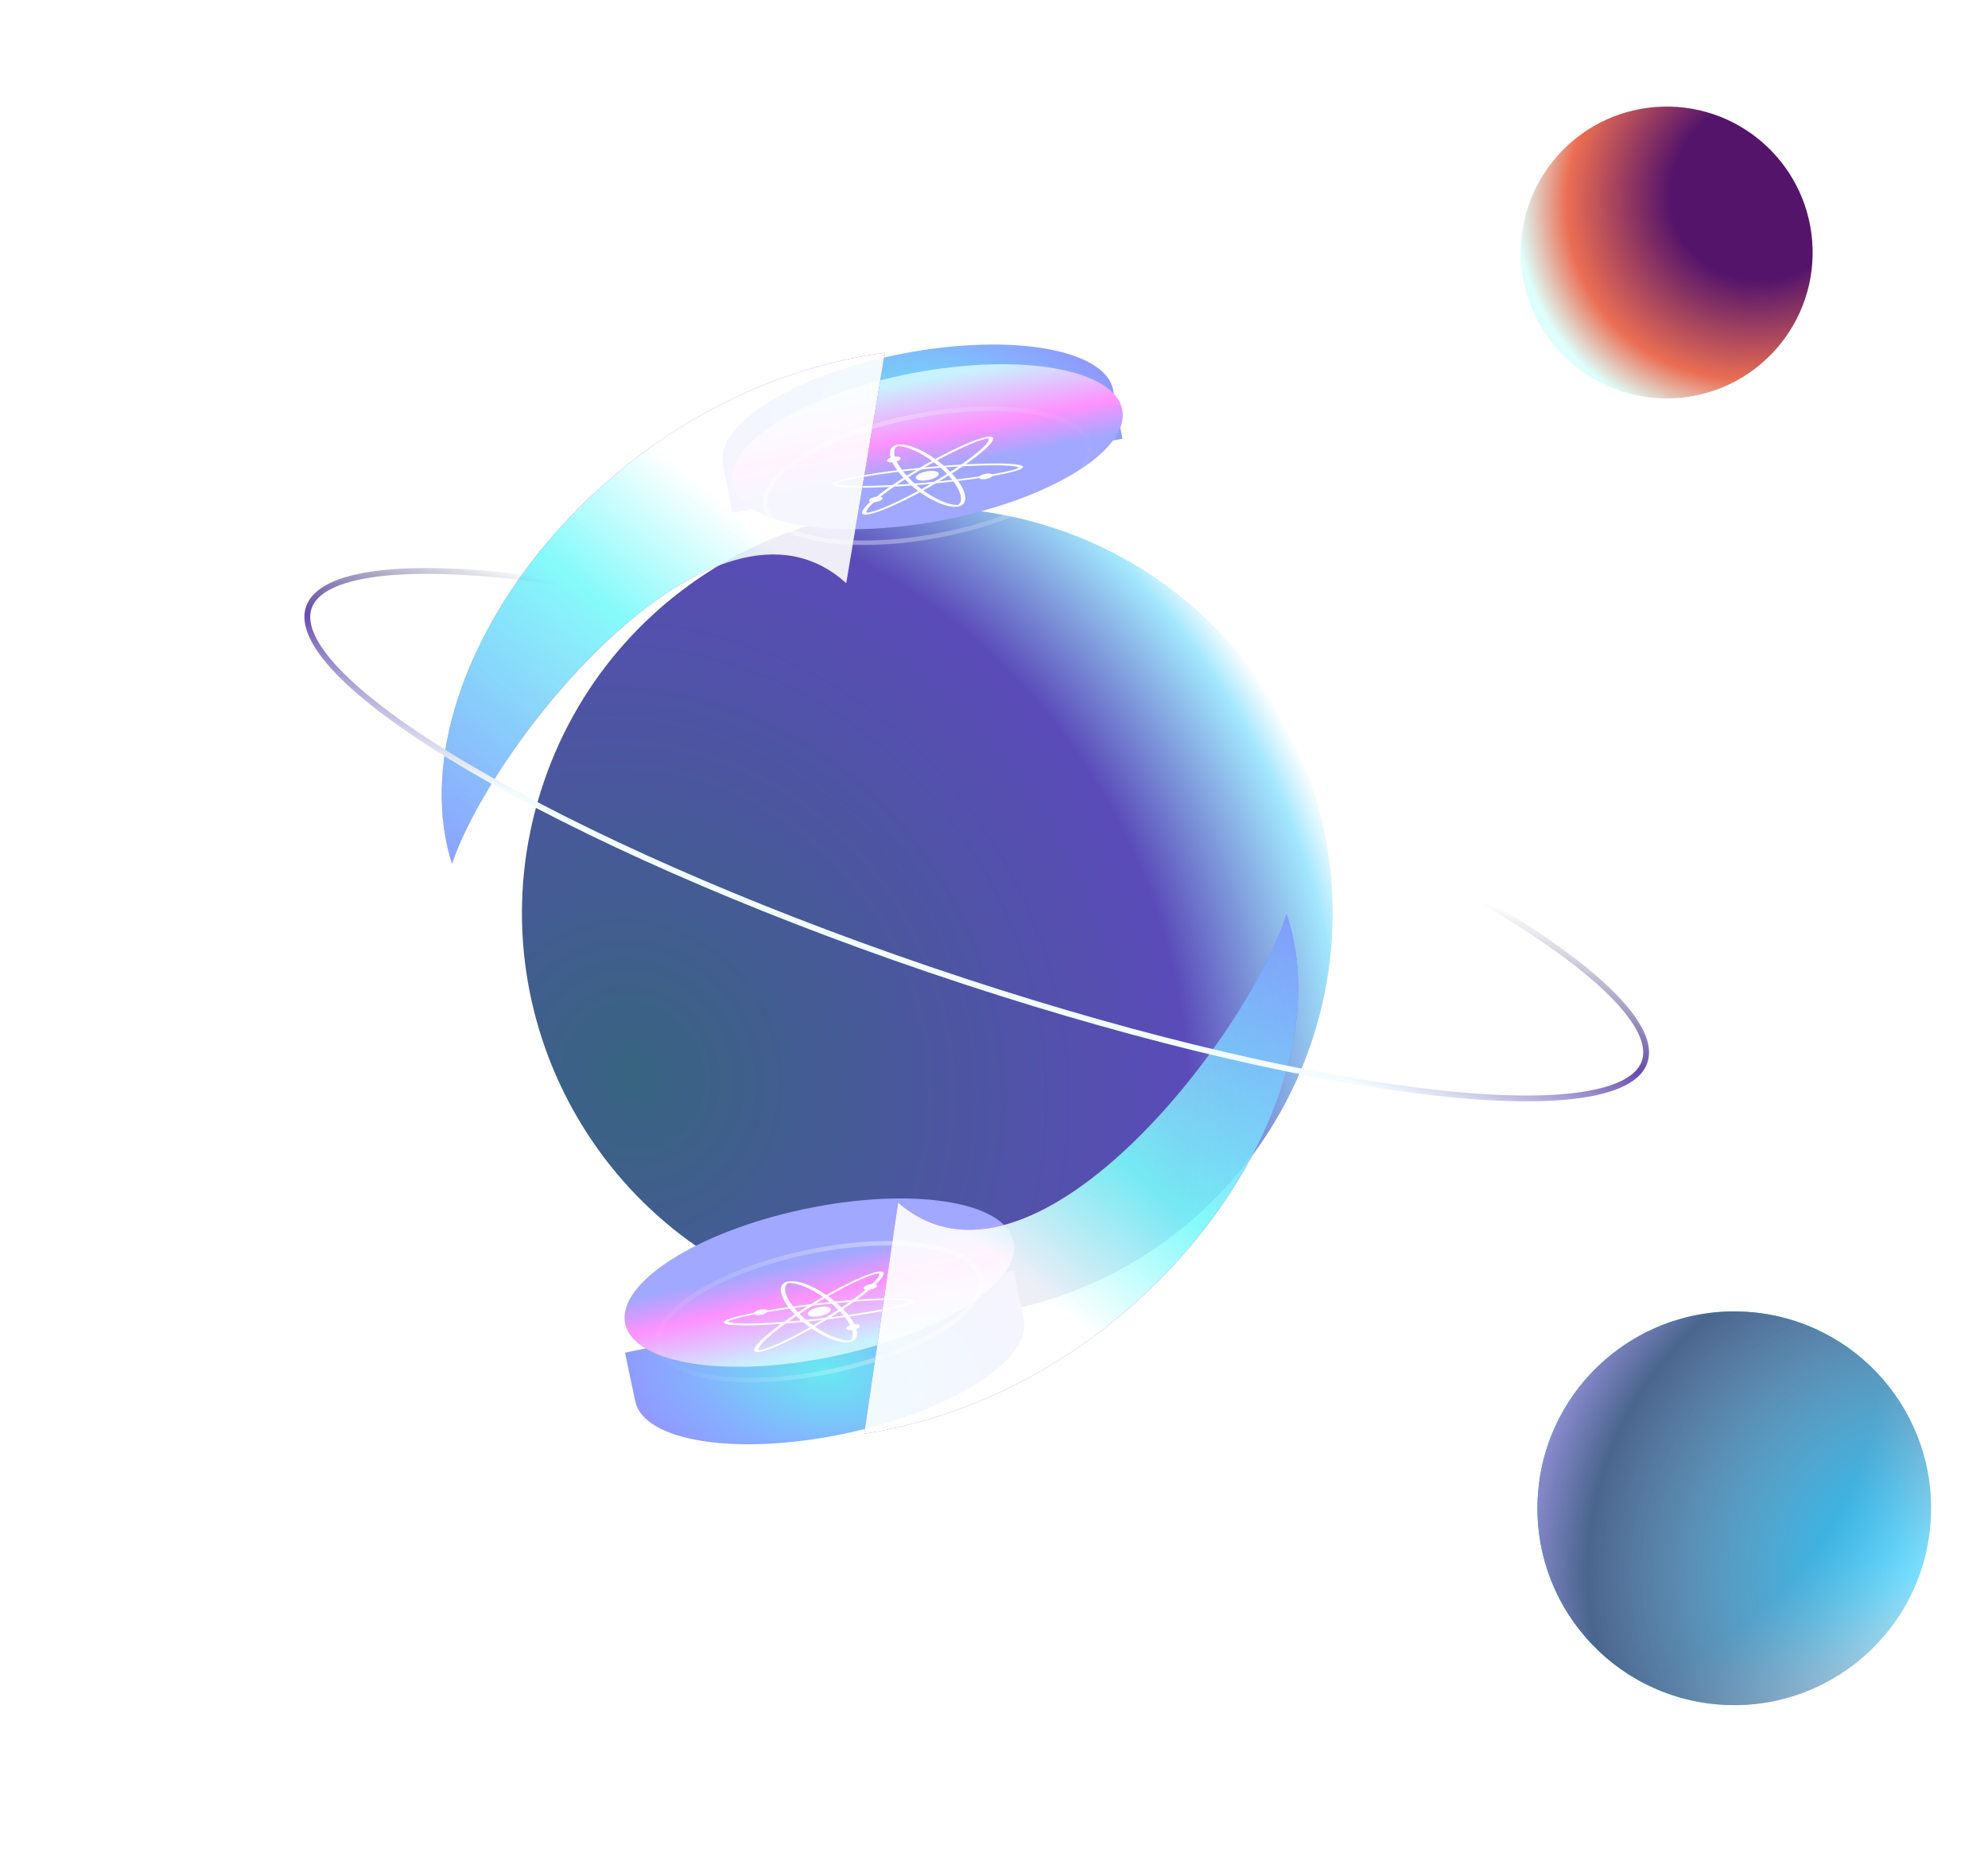 <svg data-v-62d13040="" width="343" height="319" viewBox="0 0 343 319" fill="none" xmlns="http://www.w3.org/2000/svg" class="fg"><circle data-v-62d13040="" cx="78" cy="78" r="78" transform="matrix(-1 0 0 1 237.518 81.516)" stroke="white" stroke-opacity="0.1" stroke-width="0.5"></circle> <circle data-v-62d13040="" cx="118" cy="118" r="118" transform="matrix(-1 0 0 1 277.518 41.516)" stroke="white" stroke-opacity="0.1" stroke-width="0.5"></circle> <circle data-v-62d13040="" cx="159" cy="159" r="159" transform="matrix(-1 0 0 1 318.518 0.516)" stroke="white" stroke-opacity="0.1" stroke-width="0.5"></circle> <g data-v-62d13040="" filter="url(#filter0_i_16927_5756)"><path data-v-62d13040="" d="M93.296 136.53C81.704 173.368 102.17 212.628 139.008 224.22C175.846 235.812 215.106 215.346 226.698 178.508C238.29 141.67 217.824 102.41 180.986 90.818C144.148 79.226 104.888 99.692 93.296 136.53Z" fill="url(#paint0_radial_16927_5756)"></path></g> <path data-v-62d13040="" d="M145.794 247.319C127.282 251.229 111.078 248.726 109.599 241.728L107.834 233.372C130.196 228.648 152.507 223.935 174.869 219.211L176.634 227.567C178.113 234.565 164.305 243.408 145.794 247.319Z" fill="url(#paint1_radial_16927_5756)"></path> <g data-v-62d13040="" filter="url(#filter1_ddi_16927_5756)"><ellipse data-v-62d13040="" cx="34.257" cy="12.951" rx="34.257" ry="12.951" transform="matrix(-0.978 0.207 0.207 0.978 172.192 206.539)" fill="url(#paint2_linear_16927_5756)"></ellipse></g> <g data-v-62d13040="" opacity="0.5" style="mix-blend-mode: hard-light;"><path data-v-62d13040="" d="M113.526 232.168C113.805 233.49 114.79 234.643 116.43 235.581C118.07 236.52 120.327 237.218 123.055 237.636C128.508 238.472 135.762 238.178 143.517 236.54C151.272 234.902 158.025 232.237 162.674 229.267C165 227.781 166.781 226.23 167.902 224.708C169.023 223.187 169.457 221.734 169.178 220.412C168.898 219.091 167.914 217.938 166.273 216.999C164.633 216.061 162.377 215.363 159.649 214.945C154.195 214.108 146.941 214.403 139.187 216.041C131.432 217.679 124.679 220.344 120.029 223.314C117.703 224.8 115.922 226.351 114.802 227.872C113.681 229.394 113.247 230.847 113.526 232.168Z" stroke="url(#paint3_linear_16927_5756)" stroke-width="0.773"></path></g> <g data-v-62d13040="" style="mix-blend-mode: soft-light;"><path data-v-62d13040="" fill-rule="evenodd" clip-rule="evenodd" d="M135.783 221.494C135.879 221.405 135.951 221.381 135.964 221.377C135.976 221.373 136.051 221.35 136.24 221.348C136.434 221.345 136.691 221.366 137.007 221.423C137.638 221.538 138.382 221.779 139.189 222.138C140.795 222.854 142.56 224.002 144.089 225.416C145.619 226.829 146.607 228.226 146.977 229.336C147.163 229.894 147.187 230.364 147.065 230.719C147.004 230.897 146.912 231.029 146.814 231.12C146.718 231.209 146.645 231.233 146.633 231.237C146.62 231.241 146.546 231.264 146.357 231.266C146.162 231.269 145.905 231.248 145.589 231.191C144.959 231.076 144.214 230.835 143.408 230.476C141.802 229.76 140.036 228.612 138.507 227.198C136.978 225.785 135.989 224.388 135.619 223.278C135.433 222.72 135.409 222.25 135.531 221.895C135.592 221.717 135.684 221.585 135.783 221.494ZM137.805 227.423C134.721 224.573 133.785 221.762 135.714 221.146C137.644 220.53 141.708 222.341 144.792 225.191C147.876 228.041 148.812 230.852 146.882 231.468C144.953 232.084 140.889 230.273 137.805 227.423Z" fill="white"></path> <path data-v-62d13040="" fill-rule="evenodd" clip-rule="evenodd" d="M125.72 228.082C125.61 228.034 125.622 228.001 125.624 227.996C125.627 227.991 125.643 227.958 125.808 227.88C125.977 227.799 126.253 227.696 126.664 227.572C127.484 227.324 128.682 227.042 130.2 226.748C133.222 226.16 137.342 225.552 141.836 225.068C146.329 224.584 150.301 224.32 153.085 224.282C154.482 224.262 155.542 224.301 156.217 224.387C156.556 224.43 156.764 224.482 156.877 224.532C156.986 224.58 156.975 224.613 156.972 224.618C156.97 224.623 156.953 224.656 156.789 224.734C156.62 224.814 156.344 224.918 155.933 225.042C155.113 225.29 153.914 225.571 152.397 225.866C149.375 226.453 145.255 227.062 140.761 227.546C136.267 228.03 132.296 228.294 129.512 228.332C128.115 228.351 127.054 228.313 126.379 228.227C126.041 228.183 125.832 228.132 125.72 228.082ZM140.626 227.858C131.565 228.834 124.52 228.931 124.891 228.075C125.263 227.218 132.909 225.732 141.971 224.756C151.032 223.779 158.077 223.682 157.705 224.539C157.334 225.396 149.688 226.882 140.626 227.858Z" fill="white"></path> <path data-v-62d13040="" fill-rule="evenodd" clip-rule="evenodd" d="M131.242 232.897C131.036 232.937 130.976 232.929 130.966 232.927C130.956 232.926 130.899 232.915 130.874 232.84C130.848 232.762 130.867 232.638 130.962 232.456C131.151 232.093 131.605 231.571 132.315 230.917C133.73 229.614 136.083 227.856 139.046 225.958C142.008 224.06 144.989 222.4 147.401 221.251C148.613 220.674 149.648 220.242 150.444 219.974C150.843 219.839 151.144 219.758 151.355 219.717C151.56 219.677 151.621 219.685 151.631 219.687C151.641 219.688 151.698 219.699 151.723 219.774C151.749 219.852 151.73 219.976 151.635 220.158C151.446 220.521 150.992 221.043 150.282 221.697C148.867 223 146.513 224.758 143.551 226.656C140.589 228.553 137.608 230.214 135.195 231.363C133.984 231.94 132.949 232.372 132.153 232.64C131.754 232.775 131.452 232.856 131.242 232.897ZM144.119 226.743C138.145 230.57 132.04 233.478 130.482 233.237C128.925 232.996 132.505 229.698 138.478 225.871C144.452 222.044 150.557 219.136 152.114 219.377C153.672 219.618 150.092 222.916 144.119 226.743Z" fill="white"></path> <path data-v-62d13040="" fill-rule="evenodd" clip-rule="evenodd" d="M149.777 221.654C149.167 221.849 148.848 222.17 149.065 222.37C149.282 222.571 149.952 222.575 150.562 222.38C151.173 222.186 151.491 221.865 151.274 221.665C151.057 221.464 150.387 221.459 149.777 221.654Z" fill="white"></path> <path data-v-62d13040="" fill-rule="evenodd" clip-rule="evenodd" d="M130.871 226.019C130.261 226.214 129.942 226.535 130.159 226.735C130.376 226.936 131.047 226.94 131.657 226.745C132.268 226.55 132.587 226.23 132.37 226.029C132.153 225.829 131.482 225.824 130.871 226.019Z" fill="white"></path> <path data-v-62d13040="" fill-rule="evenodd" clip-rule="evenodd" d="M146.782 228.606C146.171 228.801 145.852 229.122 146.069 229.322C146.286 229.523 146.956 229.527 147.567 229.332C148.177 229.137 148.497 228.817 148.28 228.616C148.063 228.416 147.392 228.411 146.782 228.606Z" fill="white"></path> <path data-v-62d13040="" fill-rule="evenodd" clip-rule="evenodd" d="M140.692 225.67C139.658 226 139.118 226.543 139.486 226.883C139.853 227.222 140.989 227.23 142.022 226.9C143.056 226.57 143.596 226.027 143.228 225.687C142.861 225.348 141.725 225.34 140.692 225.67Z" fill="white"></path></g> <g data-v-62d13040="" opacity="0.9" filter="url(#filter2_f_16927_5756)"><path data-v-62d13040="" d="M221.966 157.657C215.163 179.25 177.762 227.317 154.956 207.469L149.107 247.344C197.885 239.817 232.962 190.047 221.966 157.657Z" fill="url(#paint4_radial_16927_5756)"></path> <path data-v-62d13040="" d="M221.966 157.657C215.163 179.25 177.762 227.317 154.956 207.469L149.107 247.344C197.885 239.817 232.962 190.047 221.966 157.657Z" fill="url(#paint5_linear_16927_5756)"></path></g> <path data-v-62d13040="" d="M155.991 60.957C174.579 57.43 190.728 60.268 192.061 67.295L193.653 75.686C171.198 79.946 148.795 84.197 126.34 88.457L124.748 80.066C123.415 73.039 137.402 64.484 155.991 60.957Z" fill="url(#paint6_radial_16927_5756)"></path> <g data-v-62d13040="" filter="url(#filter3_ddi_16927_5756)"><ellipse data-v-62d13040="" cx="34.257" cy="12.951" rx="34.257" ry="12.951" transform="matrix(0.982 -0.186 -0.186 -0.982 128.754 101.18)" fill="url(#paint7_linear_16927_5756)"></ellipse></g> <g data-v-62d13040="" opacity="0.5" style="mix-blend-mode: hard-light;"><path data-v-62d13040="" d="M187.938 76.769C187.686 75.442 186.726 74.269 185.105 73.297C183.485 72.325 181.243 71.58 178.524 71.106C173.089 70.157 165.831 70.301 158.044 71.778C150.257 73.256 143.45 75.78 138.74 78.654C136.384 80.091 134.571 81.605 133.419 83.103C132.267 84.601 131.803 86.045 132.055 87.372C132.307 88.698 133.267 89.872 134.888 90.844C136.508 91.816 138.75 92.561 141.469 93.035C146.904 93.984 154.162 93.84 161.949 92.362C169.736 90.885 176.543 88.361 181.253 85.487C183.609 84.05 185.422 82.536 186.574 81.038C187.726 79.54 188.189 78.096 187.938 76.769Z" stroke="url(#paint8_linear_16927_5756)" stroke-width="0.773"></path></g> <g data-v-62d13040="" style="mix-blend-mode: soft-light;"><path data-v-62d13040="" fill-rule="evenodd" clip-rule="evenodd" d="M165.465 86.981C165.367 87.068 165.294 87.091 165.281 87.094C165.269 87.098 165.194 87.119 165.005 87.118C164.81 87.116 164.553 87.09 164.239 87.026C163.611 86.898 162.872 86.643 162.073 86.267C160.482 85.518 158.741 84.333 157.241 82.888C155.741 81.444 154.781 80.027 154.435 78.909C154.261 78.348 154.246 77.877 154.375 77.524C154.44 77.348 154.535 77.218 154.635 77.129C154.733 77.042 154.806 77.019 154.818 77.016C154.831 77.012 154.906 76.991 155.095 76.992C155.289 76.994 155.546 77.019 155.861 77.084C156.489 77.212 157.228 77.467 158.027 77.843C159.618 78.592 161.359 79.777 162.859 81.221C164.359 82.666 165.318 84.083 165.665 85.201C165.839 85.762 165.854 86.233 165.725 86.585C165.66 86.762 165.565 86.892 165.465 86.981ZM163.566 81.012C166.59 83.925 167.468 86.754 165.526 87.33C163.584 87.906 159.558 86.012 156.534 83.098C153.51 80.185 152.632 77.356 154.574 76.78C156.515 76.204 160.541 78.098 163.566 81.012Z" fill="white"></path> <path data-v-62d13040="" fill-rule="evenodd" clip-rule="evenodd" d="M175.661 80.602C175.77 80.653 175.758 80.685 175.755 80.69C175.753 80.696 175.735 80.728 175.569 80.803C175.399 80.88 175.12 80.978 174.707 81.093C173.882 81.324 172.678 81.581 171.155 81.844C168.122 82.369 163.989 82.892 159.487 83.283C154.984 83.674 151.008 83.855 148.224 83.836C146.826 83.826 145.767 83.766 145.094 83.666C144.757 83.615 144.549 83.56 144.438 83.508C144.329 83.457 144.342 83.425 144.344 83.419C144.347 83.414 144.364 83.382 144.53 83.307C144.7 83.23 144.979 83.132 145.392 83.017C146.217 82.786 147.421 82.529 148.944 82.266C151.977 81.741 156.11 81.218 160.612 80.827C165.115 80.436 169.091 80.255 171.875 80.274C173.273 80.284 174.332 80.344 175.005 80.444C175.342 80.494 175.55 80.55 175.661 80.602ZM160.754 80.518C169.833 79.729 176.878 79.778 176.49 80.627C176.101 81.476 168.425 82.803 159.346 83.592C150.266 84.381 143.221 84.332 143.61 83.483C143.998 82.634 151.674 81.307 160.754 80.518Z" fill="white"></path> <path data-v-62d13040="" fill-rule="evenodd" clip-rule="evenodd" d="M170.24 75.675C170.447 75.639 170.507 75.648 170.517 75.65C170.526 75.652 170.584 75.663 170.607 75.739C170.631 75.817 170.61 75.941 170.511 76.121C170.315 76.48 169.85 76.992 169.126 77.632C167.685 78.906 165.296 80.614 162.295 82.45C159.294 84.286 156.279 85.885 153.843 86.984C152.62 87.535 151.576 87.946 150.775 88.198C150.373 88.324 150.07 88.399 149.859 88.435C149.653 88.471 149.592 88.462 149.582 88.46C149.573 88.458 149.515 88.447 149.492 88.371C149.468 88.292 149.49 88.168 149.588 87.989C149.784 87.63 150.249 87.118 150.973 86.478C152.414 85.204 154.804 83.496 157.805 81.66C160.806 79.824 163.82 78.225 166.256 77.126C167.479 76.575 168.523 76.164 169.325 75.912C169.726 75.786 170.029 75.711 170.24 75.675ZM157.239 81.561C163.29 77.858 169.454 75.077 171.007 75.35C172.559 75.624 168.912 78.847 162.86 82.549C156.809 86.252 150.645 89.032 149.093 88.76C147.54 88.487 151.188 85.263 157.239 81.561Z" fill="white"></path> <path data-v-62d13040="" fill-rule="evenodd" clip-rule="evenodd" d="M151.477 86.529C152.091 86.347 152.417 86.033 152.204 85.828C151.991 85.624 151.321 85.605 150.707 85.787C150.092 85.969 149.767 86.283 149.98 86.488C150.193 86.693 150.863 86.712 151.477 86.529Z" fill="white"></path> <path data-v-62d13040="" fill-rule="evenodd" clip-rule="evenodd" d="M170.468 82.557C171.083 82.375 171.408 82.061 171.196 81.856C170.983 81.651 170.312 81.632 169.698 81.815C169.083 81.997 168.758 82.311 168.971 82.516C169.183 82.721 169.854 82.739 170.468 82.557Z" fill="white"></path> <path data-v-62d13040="" fill-rule="evenodd" clip-rule="evenodd" d="M154.616 79.641C155.23 79.459 155.556 79.145 155.343 78.941C155.13 78.736 154.46 78.717 153.846 78.9C153.231 79.082 152.905 79.396 153.118 79.601C153.331 79.805 154.001 79.824 154.616 79.641Z" fill="white"></path> <path data-v-62d13040="" fill-rule="evenodd" clip-rule="evenodd" d="M160.643 82.703C161.683 82.395 162.234 81.863 161.874 81.516C161.514 81.169 160.379 81.138 159.338 81.447C158.298 81.755 157.747 82.287 158.107 82.634C158.468 82.981 159.603 83.012 160.643 82.703Z" fill="white"></path></g> <g data-v-62d13040="" opacity="0.9" filter="url(#filter4_f_16927_5756)"><path data-v-62d13040="" d="M77.98 149.024C85.228 127.576 123.614 80.292 146.005 100.608L152.678 60.863C103.755 67.379 67.656 116.413 77.98 149.024Z" fill="url(#paint9_radial_16927_5756)"></path> <path data-v-62d13040="" d="M77.98 149.024C85.228 127.576 123.614 80.292 146.005 100.608L152.678 60.863C103.755 67.379 67.656 116.413 77.98 149.024Z" fill="url(#paint10_linear_16927_5756)"></path></g> <path data-v-62d13040="" d="M283.749 183.202C283.24 184.677 282.001 185.922 279.996 186.911C277.99 187.9 275.263 188.611 271.873 189.034C265.096 189.88 255.787 189.566 244.593 188.158C222.212 185.344 192.401 178.175 160.472 167.312C128.544 156.45 100.569 143.959 81.153 132.553C71.441 126.847 63.894 121.427 59.064 116.632C56.648 114.234 54.933 112.012 53.96 110.01C52.988 108.009 52.777 106.273 53.286 104.798C53.795 103.323 55.035 102.078 57.039 101.089C59.045 100.1 61.772 99.389 65.162 98.966C71.939 98.12 81.248 98.434 92.442 99.842C114.823 102.656 144.634 109.825 176.563 120.688C208.492 131.55 236.466 144.041 255.882 155.447C265.594 161.153 273.141 166.573 277.971 171.368C280.387 173.766 282.102 175.988 283.075 177.99C284.047 179.991 284.258 181.727 283.749 183.202Z" stroke="url(#paint11_linear_16927_5756)"></path> <g data-v-62d13040="" filter="url(#filter5_i_16927_5756)"><path data-v-62d13040="" d="M288.28 68.729C302.179 68.335 313.126 56.748 312.732 42.85C312.338 28.951 300.751 18.003 286.853 18.398C272.954 18.792 262.006 30.378 262.401 44.277C262.795 58.176 274.381 69.123 288.28 68.729Z" fill="url(#paint12_radial_16927_5756)"></path></g> <g data-v-62d13040="" filter="url(#filter6_i_16927_5756)"><path data-v-62d13040="" d="M301.667 226.34C282.961 224.989 266.702 239.059 265.352 257.765C264.001 276.471 278.071 292.73 296.777 294.08C315.483 295.431 331.742 281.362 333.092 262.656C334.443 243.949 320.373 227.69 301.667 226.34Z" fill="url(#paint13_radial_16927_5756)"></path> <path data-v-62d13040="" d="M301.667 226.34C282.961 224.989 266.702 239.059 265.352 257.765C264.001 276.471 278.071 292.73 296.777 294.08C315.483 295.431 331.742 281.362 333.092 262.656C334.443 243.949 320.373 227.69 301.667 226.34Z" fill="url(#paint14_radial_16927_5756)"></path></g> <defs data-v-62d13040=""><filter data-v-62d13040="" id="filter0_i_16927_5756" x="90.053" y="87.574" width="139.889" height="139.889" filterUnits="userSpaceOnUse" color-interpolation-filters="sRGB"><feFlood data-v-62d13040="" flood-opacity="0" result="BackgroundImageFix"></feFlood> <feBlend data-v-62d13040="" mode="normal" in="SourceGraphic" in2="BackgroundImageFix" result="shape"></feBlend> <feColorMatrix data-v-62d13040="" in="SourceAlpha" type="matrix" values="0 0 0 0 0 0 0 0 0 0 0 0 0 0 0 0 0 0 127 0" result="hardAlpha"></feColorMatrix> <feOffset data-v-62d13040=""></feOffset> <feGaussianBlur data-v-62d13040="" stdDeviation="13.057"></feGaussianBlur> <feComposite data-v-62d13040="" in2="hardAlpha" operator="arithmetic" k2="-1" k3="1"></feComposite> <feColorMatrix data-v-62d13040="" type="matrix" values="0 0 0 0 0.945 0 0 0 0 0.787 0 0 0 0 1 0 0 0 0.72 0"></feColorMatrix> <feBlend data-v-62d13040="" mode="normal" in2="shape" result="effect1_innerShadow_16927_5756"></feBlend></filter> <filter data-v-62d13040="" id="filter1_ddi_16927_5756" x="94.977" y="194.003" width="92.749" height="54.532" filterUnits="userSpaceOnUse" color-interpolation-filters="sRGB"><feFlood data-v-62d13040="" flood-opacity="0" result="BackgroundImageFix"></feFlood> <feColorMatrix data-v-62d13040="" in="SourceAlpha" type="matrix" values="0 0 0 0 0 0 0 0 0 0 0 0 0 0 0 0 0 0 127 0" result="hardAlpha"></feColorMatrix> <feOffset data-v-62d13040="" dy="-5.022"></feOffset> <feGaussianBlur data-v-62d13040="" stdDeviation="6.374"></feGaussianBlur> <feColorMatrix data-v-62d13040="" type="matrix" values="0 0 0 0 0.404 0 0 0 0 0.741 0 0 0 0 1 0 0 0 0.4 0"></feColorMatrix> <feBlend data-v-62d13040="" mode="normal" in2="BackgroundImageFix" result="effect1_dropShadow_16927_5756"></feBlend> <feColorMatrix data-v-62d13040="" in="SourceAlpha" type="matrix" values="0 0 0 0 0 0 0 0 0 0 0 0 0 0 0 0 0 0 127 0" result="hardAlpha"></feColorMatrix> <feOffset data-v-62d13040="" dy="0.718"></feOffset> <feGaussianBlur data-v-62d13040="" stdDeviation="0.718"></feGaussianBlur> <feColorMatrix data-v-62d13040="" type="matrix" values="0 0 0 0 1 0 0 0 0 1 0 0 0 0 1 0 0 0 0.25 0"></feColorMatrix> <feBlend data-v-62d13040="" mode="normal" in2="effect1_dropShadow_16927_5756" result="effect2_dropShadow_16927_5756"></feBlend> <feBlend data-v-62d13040="" mode="normal" in="SourceGraphic" in2="effect2_dropShadow_16927_5756" result="shape"></feBlend> <feColorMatrix data-v-62d13040="" in="SourceAlpha" type="matrix" values="0 0 0 0 0 0 0 0 0 0 0 0 0 0 0 0 0 0 127 0" result="hardAlpha"></feColorMatrix> <feOffset data-v-62d13040="" dy="-0.718"></feOffset> <feGaussianBlur data-v-62d13040="" stdDeviation="0.26"></feGaussianBlur> <feComposite data-v-62d13040="" in2="hardAlpha" operator="arithmetic" k2="-1" k3="1"></feComposite> <feColorMatrix data-v-62d13040="" type="matrix" values="0 0 0 0 0.925 0 0 0 0 0.937 0 0 0 0 1 0 0 0 0.12 0"></feColorMatrix> <feBlend data-v-62d13040="" mode="normal" in2="shape" result="effect3_innerShadow_16927_5756"></feBlend></filter> <filter data-v-62d13040="" id="filter2_f_16927_5756" x="125.541" y="134.091" width="122.017" height="136.818" filterUnits="userSpaceOnUse" color-interpolation-filters="sRGB"><feFlood data-v-62d13040="" flood-opacity="0" result="BackgroundImageFix"></feFlood> <feBlend data-v-62d13040="" mode="normal" in="SourceGraphic" in2="BackgroundImageFix" result="shape"></feBlend> <feGaussianBlur data-v-62d13040="" stdDeviation="11.783" result="effect1_foregroundBlur_16927_5756"></feGaussianBlur></filter> <filter data-v-62d13040="" id="filter3_ddi_16927_5756" x="113.504" y="50.059" width="92.986" height="53.977" filterUnits="userSpaceOnUse" color-interpolation-filters="sRGB"><feFlood data-v-62d13040="" flood-opacity="0" result="BackgroundImageFix"></feFlood> <feColorMatrix data-v-62d13040="" in="SourceAlpha" type="matrix" values="0 0 0 0 0 0 0 0 0 0 0 0 0 0 0 0 0 0 127 0" result="hardAlpha"></feColorMatrix> <feOffset data-v-62d13040="" dy="-5.022"></feOffset> <feGaussianBlur data-v-62d13040="" stdDeviation="6.374"></feGaussianBlur> <feColorMatrix data-v-62d13040="" type="matrix" values="0 0 0 0 0.404 0 0 0 0 0.741 0 0 0 0 1 0 0 0 0.4 0"></feColorMatrix> <feBlend data-v-62d13040="" mode="normal" in2="BackgroundImageFix" result="effect1_dropShadow_16927_5756"></feBlend> <feColorMatrix data-v-62d13040="" in="SourceAlpha" type="matrix" values="0 0 0 0 0 0 0 0 0 0 0 0 0 0 0 0 0 0 127 0" result="hardAlpha"></feColorMatrix> <feOffset data-v-62d13040="" dy="0.718"></feOffset> <feGaussianBlur data-v-62d13040="" stdDeviation="0.718"></feGaussianBlur> <feColorMatrix data-v-62d13040="" type="matrix" values="0 0 0 0 1 0 0 0 0 1 0 0 0 0 1 0 0 0 0.25 0"></feColorMatrix> <feBlend data-v-62d13040="" mode="normal" in2="effect1_dropShadow_16927_5756" result="effect2_dropShadow_16927_5756"></feBlend> <feBlend data-v-62d13040="" mode="normal" in="SourceGraphic" in2="effect2_dropShadow_16927_5756" result="shape"></feBlend> <feColorMatrix data-v-62d13040="" in="SourceAlpha" type="matrix" values="0 0 0 0 0 0 0 0 0 0 0 0 0 0 0 0 0 0 127 0" result="hardAlpha"></feColorMatrix> <feOffset data-v-62d13040="" dy="-0.718"></feOffset> <feGaussianBlur data-v-62d13040="" stdDeviation="0.26"></feGaussianBlur> <feComposite data-v-62d13040="" in2="hardAlpha" operator="arithmetic" k2="-1" k3="1"></feComposite> <feColorMatrix data-v-62d13040="" type="matrix" values="0 0 0 0 0.925 0 0 0 0 0.937 0 0 0 0 1 0 0 0 0.12 0"></feColorMatrix> <feBlend data-v-62d13040="" mode="normal" in2="shape" result="effect3_innerShadow_16927_5756"></feBlend></filter> <filter data-v-62d13040="" id="filter4_f_16927_5756" x="52.644" y="37.298" width="123.6" height="135.291" filterUnits="userSpaceOnUse" color-interpolation-filters="sRGB"><feFlood data-v-62d13040="" flood-opacity="0" result="BackgroundImageFix"></feFlood> <feBlend data-v-62d13040="" mode="normal" in="SourceGraphic" in2="BackgroundImageFix" result="shape"></feBlend> <feGaussianBlur data-v-62d13040="" stdDeviation="11.783" result="effect1_foregroundBlur_16927_5756"></feGaussianBlur></filter> <filter data-v-62d13040="" id="filter5_i_16927_5756" x="262.391" y="18.387" width="50.352" height="50.353" filterUnits="userSpaceOnUse" color-interpolation-filters="sRGB"><feFlood data-v-62d13040="" flood-opacity="0" result="BackgroundImageFix"></feFlood> <feBlend data-v-62d13040="" mode="normal" in="SourceGraphic" in2="BackgroundImageFix" result="shape"></feBlend> <feColorMatrix data-v-62d13040="" in="SourceAlpha" type="matrix" values="0 0 0 0 0 0 0 0 0 0 0 0 0 0 0 0 0 0 127 0" result="hardAlpha"></feColorMatrix> <feOffset data-v-62d13040=""></feOffset> <feGaussianBlur data-v-62d13040="" stdDeviation="7.555"></feGaussianBlur> <feComposite data-v-62d13040="" in2="hardAlpha" operator="arithmetic" k2="-1" k3="1"></feComposite> <feColorMatrix data-v-62d13040="" type="matrix" values="0 0 0 0 0.918 0 0 0 0 0.683 0 0 0 0 1 0 0 0 0.65 0"></feColorMatrix> <feBlend data-v-62d13040="" mode="normal" in2="shape" result="effect1_innerShadow_16927_5756"></feBlend></filter> <filter data-v-62d13040="" id="filter6_i_16927_5756" x="265.262" y="226.25" width="67.92" height="67.92" filterUnits="userSpaceOnUse" color-interpolation-filters="sRGB"><feFlood data-v-62d13040="" flood-opacity="0" result="BackgroundImageFix"></feFlood> <feBlend data-v-62d13040="" mode="normal" in="SourceGraphic" in2="BackgroundImageFix" result="shape"></feBlend> <feColorMatrix data-v-62d13040="" in="SourceAlpha" type="matrix" values="0 0 0 0 0 0 0 0 0 0 0 0 0 0 0 0 0 0 127 0" result="hardAlpha"></feColorMatrix> <feOffset data-v-62d13040=""></feOffset> <feGaussianBlur data-v-62d13040="" stdDeviation="6.33"></feGaussianBlur> <feComposite data-v-62d13040="" in2="hardAlpha" operator="arithmetic" k2="-1" k3="1"></feComposite> <feColorMatrix data-v-62d13040="" type="matrix" values="0 0 0 0 0.918 0 0 0 0 0.683 0 0 0 0 1 0 0 0 0.44 0"></feColorMatrix> <feBlend data-v-62d13040="" mode="normal" in2="shape" result="effect1_innerShadow_16927_5756"></feBlend></filter> <radialGradient data-v-62d13040="" id="paint0_radial_16927_5756" cx="0" cy="0" r="1" gradientUnits="userSpaceOnUse" gradientTransform="translate(109.475 185.267) rotate(-28.6) scale(137.593 148.734)"><stop data-v-62d13040="" stop-color="#386480"></stop> <stop data-v-62d13040="" offset="0.682" stop-color="#5B4BB9"></stop> <stop data-v-62d13040="" offset="0.876" stop-color="#A2E7FD"></stop> <stop data-v-62d13040="" offset="0.923" stop-color="white"></stop></radialGradient> <radialGradient data-v-62d13040="" id="paint1_radial_16927_5756" cx="0" cy="0" r="1" gradientUnits="userSpaceOnUse" gradientTransform="translate(141.993 236.511) rotate(97.832) scale(23.458 39.172)"><stop data-v-62d13040="" stop-color="#68E9F1"></stop> <stop data-v-62d13040="" offset="0.604" stop-color="#86AFFF"></stop> <stop data-v-62d13040="" offset="1" stop-color="#9492FF"></stop></radialGradient> <linearGradient data-v-62d13040="" id="paint2_linear_16927_5756" x1="34.257" y1="0" x2="34.257" y2="25.902" gradientUnits="userSpaceOnUse"><stop data-v-62d13040="" offset="0.344" stop-color="#A0A8FF"></stop> <stop data-v-62d13040="" offset="0.573" stop-color="#FD91FF"></stop> <stop data-v-62d13040="" offset="0.947" stop-color="#C9F2FF"></stop></linearGradient> <linearGradient data-v-62d13040="" id="paint3_linear_16927_5756" x1="167.311" y1="209.705" x2="111.984" y2="235.589" gradientUnits="userSpaceOnUse"><stop data-v-62d13040="" stop-color="white"></stop> <stop data-v-62d13040="" offset="1" stop-color="white" stop-opacity="0"></stop></linearGradient> <radialGradient data-v-62d13040="" id="paint4_radial_16927_5756" cx="0" cy="0" r="1" gradientUnits="userSpaceOnUse" gradientTransform="translate(172.908 180.811) rotate(73.848) scale(55.382 37.792)"><stop data-v-62d13040="" offset="0.25" stop-color="#B28BD9"></stop> <stop data-v-62d13040="" offset="0.531" stop-color="#E340F1"></stop> <stop data-v-62d13040="" offset="0.703" stop-color="#BB3CF7"></stop> <stop data-v-62d13040="" offset="1" stop-color="#8348FF"></stop></radialGradient> <linearGradient data-v-62d13040="" id="paint5_linear_16927_5756" x1="180.102" y1="223.514" x2="255.723" y2="129.786" gradientUnits="userSpaceOnUse"><stop data-v-62d13040="" stop-color="white"></stop> <stop data-v-62d13040="" offset="0.219" stop-color="#78FAFA"></stop> <stop data-v-62d13040="" offset="1" stop-color="#78FAFA" stop-opacity="0"></stop></linearGradient> <radialGradient data-v-62d13040="" id="paint6_radial_16927_5756" cx="0" cy="0" r="1" gradientUnits="userSpaceOnUse" gradientTransform="translate(159.566 71.841) rotate(-80.983) scale(23.458 39.172)"><stop data-v-62d13040="" stop-color="#68E9F1"></stop> <stop data-v-62d13040="" offset="0.604" stop-color="#86AFFF"></stop> <stop data-v-62d13040="" offset="1" stop-color="#9492FF"></stop></radialGradient> <linearGradient data-v-62d13040="" id="paint7_linear_16927_5756" x1="34.257" y1="0" x2="34.257" y2="25.902" gradientUnits="userSpaceOnUse"><stop data-v-62d13040="" offset="0.344" stop-color="#A0A8FF"></stop> <stop data-v-62d13040="" offset="0.573" stop-color="#FD91FF"></stop> <stop data-v-62d13040="" offset="0.947" stop-color="#C9F2FF"></stop></linearGradient> <linearGradient data-v-62d13040="" id="paint8_linear_16927_5756" x1="133.7" y1="98.115" x2="189.55" y2="73.381" gradientUnits="userSpaceOnUse"><stop data-v-62d13040="" stop-color="white"></stop> <stop data-v-62d13040="" offset="1" stop-color="white" stop-opacity="0"></stop></linearGradient> <radialGradient data-v-62d13040="" id="paint9_radial_16927_5756" cx="0" cy="0" r="1" gradientUnits="userSpaceOnUse" gradientTransform="translate(127.505 126.889) rotate(-104.967) scale(55.382 37.792)"><stop data-v-62d13040="" offset="0.25" stop-color="#B28BD9"></stop> <stop data-v-62d13040="" offset="0.531" stop-color="#E340F1"></stop> <stop data-v-62d13040="" offset="0.703" stop-color="#BB3CF7"></stop> <stop data-v-62d13040="" offset="1" stop-color="#8348FF"></stop></radialGradient> <linearGradient data-v-62d13040="" id="paint10_linear_16927_5756" x1="121.197" y1="84.047" x2="43.654" y2="176.191" gradientUnits="userSpaceOnUse"><stop data-v-62d13040="" stop-color="white"></stop> <stop data-v-62d13040="" offset="0.219" stop-color="#78FAFA"></stop> <stop data-v-62d13040="" offset="1" stop-color="#78FAFA" stop-opacity="0"></stop></linearGradient> <linearGradient data-v-62d13040="" id="paint11_linear_16927_5756" x1="171.615" y1="165.263" x2="183.465" y2="130.789" gradientUnits="userSpaceOnUse"><stop data-v-62d13040="" stop-color="#F3FCFF"></stop> <stop data-v-62d13040="" offset="0.48" stop-color="#654BAE"></stop> <stop data-v-62d13040="" offset="1" stop-color="#303261" stop-opacity="0"></stop></linearGradient> <radialGradient data-v-62d13040="" id="paint12_radial_16927_5756" cx="0" cy="0" r="1" gradientUnits="userSpaceOnUse" gradientTransform="translate(305.001 32.297) rotate(147.308) scale(49.551 45.032)"><stop data-v-62d13040="" offset="0.346" stop-color="#54146A"></stop> <stop data-v-62d13040="" offset="0.719" stop-color="#EB6E53"></stop> <stop data-v-62d13040="" offset="0.896" stop-color="#DEFFFB"></stop></radialGradient> <radialGradient data-v-62d13040="" id="paint13_radial_16927_5756" cx="0" cy="0" r="1" gradientUnits="userSpaceOnUse" gradientTransform="translate(263.111 231.532) rotate(44.175) scale(97.615)"><stop data-v-62d13040="" offset="0.63" stop-color="#00C2FF"></stop> <stop data-v-62d13040="" offset="1" stop-color="white"></stop></radialGradient> <radialGradient data-v-62d13040="" id="paint14_radial_16927_5756" cx="0" cy="0" r="1" gradientUnits="userSpaceOnUse" gradientTransform="translate(331.474 271.249) rotate(-159.422) scale(78.02)"><stop data-v-62d13040="" stop-color="#FFA3A3" stop-opacity="0"></stop> <stop data-v-62d13040="" offset="0.738" stop-color="#4A658E"></stop> <stop data-v-62d13040="" offset="0.938" stop-color="#A99CEC"></stop></radialGradient></defs></svg>